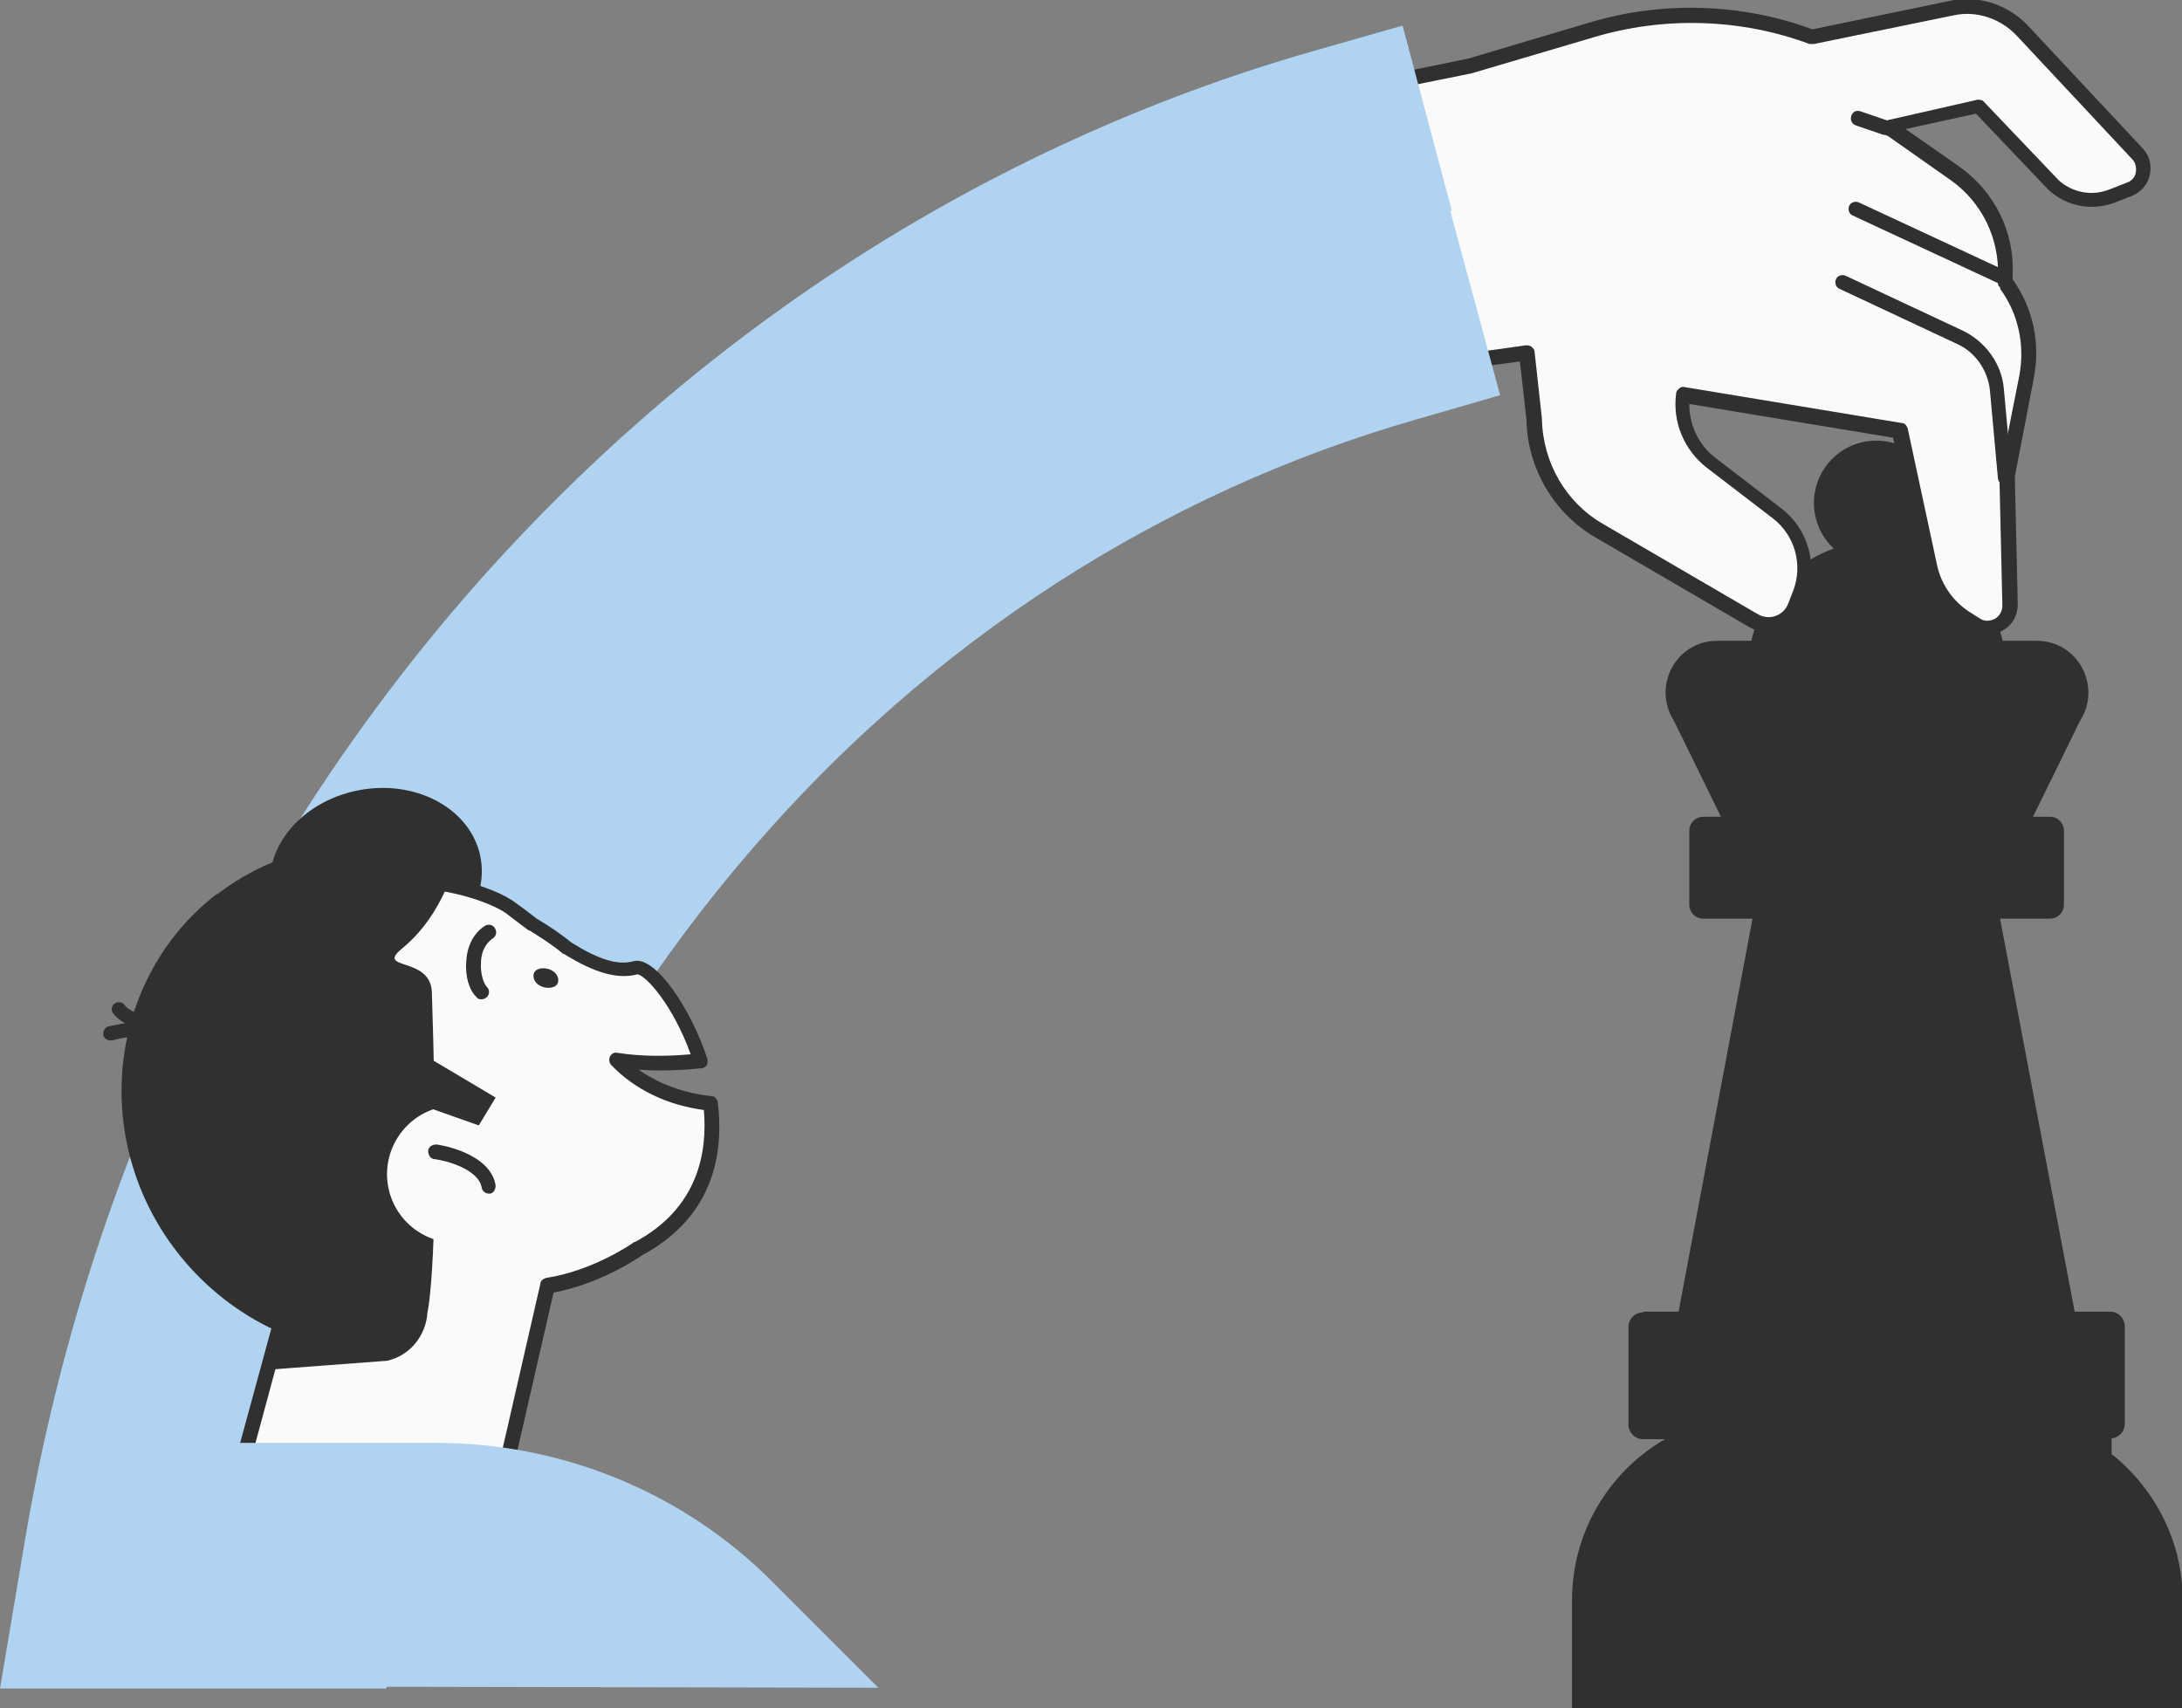 <?xml version="1.0" encoding="UTF-8"?>
<svg id="Layer_1" xmlns="http://www.w3.org/2000/svg" version="1.1" viewBox="0 0 297.6 233">
  <rect x="0" y="0" width="297.6" height="233" fill="#808080" stroke="none"/>
  <!-- Generator: Adobe Illustrator 29.1.0, SVG Export Plug-In . SVG Version: 2.1.0 Build 142)  -->
  <defs>
    <style>
      .st0 {
        fill: #303030;
      }

      .st1 {
        fill: #afd3f0;
      }

      .st2 {
        fill: #fafafa;
      }
    </style>
  </defs>
  <g id="Layer_2">
    <g id="_Layer_">
      <g>
        <g>
          <circle class="st0" cx="255.9" cy="68.6" r="8.5"/>
          <path class="st0" d="M273.6,91.4c0,9.7-7.9,21.2-17.6,21.2s-17.6-11.5-17.6-21.2,7.9-17.6,17.6-17.6,17.6,7.9,17.6,17.6Z"/>
          <path class="st0" d="M277.7,87.4h-43.5c-5.6,0-8.9,6.2-5.9,10.9l7.3,14.9h40.8l7.3-14.9c3-4.7-.3-10.9-5.9-10.9h0Z"/>
          <polygon class="st0" points="271.8 120.1 269.4 120.1 242.5 120.1 240 120.1 228.6 180.7 242.5 180.7 269.4 180.7 283.3 180.7 271.8 120.1"/>
          <path class="st0" d="M288,198.4v-5.5h-48.2c-14.1,0-25.4,11.4-25.4,25.4v14.7h83.3v-14.7c0-8.1-3.8-15.2-9.6-19.9h0Z"/>
          <g>
            <path class="st0" d="M232.3,111.4h37.1v13.9h-37.1c-1.1,0-1.9-.9-1.9-1.9v-10.1c0-1.1.9-1.9,1.9-1.9h0Z"/>
            <path class="st0" d="M279.6,125.3h-37.1v-13.9h37.1c1.1,0,1.9.9,1.9,1.9v10.1c0,1.1-.9,1.9-1.9,1.9h0Z"/>
          </g>
          <g>
            <path class="st0" d="M224.1,178.9h52.7v17.4h-52.7c-1.1,0-2-.9-2-2v-13.3c0-1.1.9-2,2-2h0Z"/>
            <path class="st0" d="M287.8,196.3h-37.8v-17.4h37.8c1.1,0,2,.9,2,2v13.3c0,1.1-.9,2-2,2h0Z"/>
          </g>
        </g>
        <g>
          <g>
            <path class="st2" d="M194,50.3l14.3-2,1,9.1c.1,6.3,3.5,12,8.9,15.2l21.1,12.3c2.1,1.2,4.7.3,5.6-2l.7-1.8c1.4-3.9.2-8.3-3.2-10.9l-9-6.9c-2.8-2.2-4.3-5.7-3.9-9.2h0c0,0,29.6,4.8,29.6,4.8l4,18.6c.7,3.1,2.6,5.7,5.3,7.2l1.1.7c2,1.2,4.5-.3,4.5-2.7l-.4-17.5,2.7-13.6c.9-4.4-.1-9.1-2.8-12.7v-.2c-.1,0,0-.9,0-.9.2-5.5-2.4-10.8-6.9-14l-9.1-6.4,12.3-2.8,10.2,10.7c2.2,1.9,5.3,2.5,8.1,1.5l2.3-.9c1.9-.7,2.5-3.2,1.1-4.7l-15.8-16.9c-2.4-2.6-6-3.8-9.5-3l-19,3.9c-9.7-3.6-20.2-3.9-30.1-.9l-16.6,4.9-14.2,2.9,8,38.2h0Z"/>
            <path class="st0" d="M271,86.8c-.7,0-1.4-.2-2-.5l-1.1-.7c-3-1.7-5.1-4.6-5.8-7.9l-3.9-18-27.8-4.6c0,2.9,1.3,5.6,3.5,7.3l9,6.9c3.7,2.8,5.1,7.7,3.5,12l-.7,1.8c-.5,1.3-1.6,2.4-2.9,2.9-1.4.5-2.8.3-4.1-.4l-21.1-12.3c-5.7-3.3-9.3-9.5-9.4-16l-.9-8-13.3,1.8c-.6,0-1.1-.3-1.1-.9,0-.6.3-1.1.9-1.1l14.3-2c.3,0,.5,0,.8.2.2.2.4.4.4.7l1,9.1c.1,6,3.3,11.5,8.4,14.4l21.1,12.3c.7.4,1.6.5,2.4.2.8-.3,1.4-.9,1.7-1.7l.7-1.8c1.3-3.5.2-7.5-2.8-9.8l-9-6.9c-3.1-2.4-4.7-6.2-4.2-10.1,0-.3.2-.5.4-.7.2-.2.5-.3.8-.2l29.6,4.9c.4,0,.7.4.8.8l4,18.6c.6,2.8,2.4,5.2,4.8,6.6l1.1.7c.6.4,1.4.3,2,0,.6-.4,1-1,1-1.8l-.4-17.5c0,0,0-.2,0-.2l2.7-13.6c.8-4.2-.1-8.5-2.6-11.9v-.2c-.3-.2-.3-.4-.3-.6v-.9c.2-5.2-2.2-10.1-6.4-13.1l-9.1-6.4c-.3-.2-.5-.6-.4-1s.4-.7.8-.8l12.3-2.8c.3,0,.7,0,.9.3l10.2,10.7c1.9,1.7,4.6,2.2,7,1.2l2.3-.9c.6-.2,1.1-.7,1.2-1.4.1-.6,0-1.3-.5-1.8l-15.8-16.9c-2.2-2.3-5.5-3.4-8.6-2.7l-19,3.9c-.2,0-.4,0-.6,0-9.4-3.5-19.9-3.8-29.5-.9l-16.6,4.9-14.3,2.9c-.5.1-1.1-.2-1.2-.8-.1-.5.2-1.1.8-1.2l14.2-2.9,16.5-4.9c9.9-3,20.8-2.7,30.5.9l18.8-3.9c3.8-.8,7.8.5,10.5,3.3l15.8,16.9c.9,1,1.2,2.3.9,3.6-.3,1.3-1.2,2.3-2.4,2.8l-2.3.9c-3.1,1.2-6.6.6-9.1-1.7l-9.9-10.4-9.6,2.1,7.3,5.1c4.8,3.4,7.6,8.9,7.3,14.8v.6c2.8,3.9,3.8,8.7,2.9,13.4l-2.6,13.5.4,17.4c0,1.5-.7,2.8-1.9,3.5-.6.4-1.4.6-2.1.6h0Z"/>
          </g>
          <path class="st0" d="M273.5,66.2c-.5,0-.9-.4-1-.9l-1.1-12.1c-.3-2.7-2-5.2-4.5-6.3l-16-7.5c-.5-.2-.7-.8-.5-1.3.2-.5.8-.7,1.3-.5l16,7.5c3.1,1.5,5.3,4.5,5.6,7.9l1.1,12.1c0,.6-.4,1-.9,1.1h-.1Z"/>
          <path class="st0" d="M273.3,38.8c-.1,0-.3,0-.4,0l-20.2-9.4c-.5-.2-.7-.8-.5-1.3.2-.5.8-.7,1.3-.5l20.2,9.4c.5.2.7.8.5,1.3-.2.4-.5.6-.9.6h0Z"/>
          <path class="st0" d="M257.2,18.4c-.1,0-.2,0-.3,0l-3.8-1.3c-.5-.2-.8-.7-.6-1.3s.7-.8,1.3-.6l3.8,1.3c.5.2.8.7.6,1.3-.1.4-.5.7-.9.7h0Z"/>
        </g>
        <path class="st1" d="M198,28.7l-6.7-25.2c-.4.1-1.1.3-12.3,3.5-44.6,12.8-84.7,38.7-115.9,74.8C32.1,117.8,11.5,162.1,3.4,210.1l-3.4,20.2h52.7l1.9-11.5c6.5-38.5,23-74.1,47.8-102.8,24.5-28.5,55.9-48.8,90.8-58.8,9.3-2.7,11.1-3.2,11.4-3.3l-6.8-25.1h0Z"/>
        <path class="st0" d="M36.9,121.9c1,6.6,8.3,10.9,16.2,9.6s13.5-7.6,12.5-14.2c-1-6.6-8.3-10.9-16.2-9.6s-13.5,7.6-12.5,14.2Z"/>
        <g>
          <path class="st2" d="M96.8,150.5c-5-.5-9.5-2.5-12.8-5.9,3.7.5,7.6.6,11.5.1-2.4-7.4-7-13.2-8.9-12.7-2.7.7-5.7-.5-9.2-2.7-1.5-1.2-3.1-2.3-4.8-3.3-.9-.7-1.9-1.4-2.9-2.2-4.2-3.2-28.9-11.2-41.6,14.3-7.1,14.3-2.7,31.5,10.4,40.7l-8.9,32.6,38.1-6.8,6.7-29.4c6.8-1,12.4-5,12.4-5,8.8-4.6,10.7-12.4,9.8-19.8h0Z"/>
          <path class="st0" d="M29.7,212.5c-.3,0-.6-.1-.7-.3-.2-.2-.3-.6-.2-.9l8.7-31.9c-13.1-9.7-17.4-27-10.1-41.6,4.8-9.7,11.8-15.7,20.7-17.8,9.8-2.3,19.4.9,22.3,3.2,1,.7,1.9,1.4,2.8,2.1,1.7,1,3.3,2.1,4.8,3.3,3.7,2.3,6.3,3.1,8.4,2.5,3-.8,7.9,6.6,10.1,13.4,0,.3,0,.6-.1.8-.2.2-.4.4-.7.4-2.9.3-5.8.4-8.6.2,2.7,1.9,6.1,3.2,9.9,3.6.5,0,.8.4.9.9.8,6.5-.3,15.4-10.3,20.8-.6.4-5.7,3.9-12.1,5.1l-6.6,28.8c0,.4-.4.7-.8.8l-38.1,6.8c0,0-.1,0-.2,0h0ZM55,121.1c-2.1,0-4.3.2-6.5.7-8.3,2-14.9,7.6-19.4,16.8-6.9,13.9-2.7,30.5,10.1,39.5.3.2.5.7.4,1.1l-8.4,31.1,35.9-6.4,6.6-28.8c0-.4.4-.7.8-.8,6.5-1,11.9-4.8,12-4.9,0,0,0,0,.1,0,8.6-4.6,9.9-12.2,9.4-18-5.1-.7-9.4-2.8-12.6-6.1-.3-.3-.4-.8-.2-1.2.2-.4.6-.6,1-.5,3.2.5,6.6.5,10,.2-2.4-6.7-6.2-10.9-7.3-10.9h0c-2.7.7-5.8-.2-10-2.8,0,0,0,0-.1,0-1.4-1.2-3-2.2-4.6-3.2,0,0,0,0-.1,0-.9-.7-1.9-1.4-2.9-2.2-1.5-1.2-7.2-3.6-14.1-3.6h0Z"/>
        </g>
        <path class="st0" d="M29.6,122c9.2-7.1,21-8.6,31.5-5.1-2.9,1.2-5.7,2.8-8.2,4.7-17.5,13.5-19.3,40.3-4.2,60,.8,1.1,1.7,2.1,2.6,3.1-10.2-.3-20.3-5.1-27.2-14-11.9-15.4-9.4-37.3,5.5-48.8h0Z"/>
        <path class="st0" d="M62.9,114.3s-1.2,9.5-8.1,15.1c-3.6,3,3.9,1,4.1,5.9,1.2,36.5-.6,43.7-.6,43.7-.2,3.2-2.4,5.9-5.5,6.6l-16,1.2.9-5.3-9.2-38.4s15-31,34.5-28.9h0Z"/>
        <path class="st0" d="M65.7,136.3c-.2,0-.5,0-.7-.3-1-.9-1.6-2.9-1.4-4.9.1-2.1,1-3.8,2.5-4.8.5-.3,1.1-.2,1.4.3.3.5.2,1.1-.3,1.4-1.3.9-1.6,2.4-1.6,3.3-.1,1.6.4,2.9.8,3.3.4.4.4,1,0,1.4-.2.2-.5.3-.7.3h0Z"/>
        <path class="st0" d="M74,134.6c.9.3,1.9.1,2.1-.6s-.3-1.5-1.2-1.8-1.9-.1-2.1.6.3,1.5,1.2,1.8Z"/>
        <path class="st2" d="M71.4,158.7c.8,5.1-2.7,9.9-7.8,10.7-5.1.8-9.9-2.7-10.7-7.8-.8-5.1,2.7-9.9,7.8-10.7,5.1-.8,9.9,2.7,10.7,7.8Z"/>
        <path class="st0" d="M66.7,162.8c-.5,0-.9-.3-1-.8-.4-2.5-4.8-3.7-6.4-3.9-.6,0-.9-.6-.9-1.1,0-.6.6-.9,1.1-.9.3,0,7.4,1.1,8.1,5.6,0,.5-.3,1.1-.8,1.1,0,0-.1,0-.2,0h0Z"/>
        <polygon class="st0" points="53.8 141.5 67.6 149.7 65.3 153.5 54 149.5 53.8 141.5"/>
        <path class="st0" d="M24.8,142.3c-.2,0-.4,0-.6-.2-1.6-1.4-6.3-.9-8.9-.2-.5.1-1.1-.2-1.2-.7s.2-1.1.7-1.2c.8-.2,7.7-1.8,10.6.6.4.3.5,1,.1,1.4-.2.2-.5.4-.8.4h0Z"/>
        <path class="st0" d="M24.7,141c-2.3,0-7.3-.3-9.2-2.7-.4-.4-.3-1.1.1-1.4s1.1-.3,1.4.2c1.5,1.9,6.9,2,8.7,1.9.6,0,1,.4,1.1.9,0,.6-.4,1-.9,1.1-.1,0-.5,0-1.1,0h0Z"/>
        <path class="st1" d="M20.8,230v-33.2h38.7c17.2,0,33.8,6.8,45.9,19l14.4,14.4s-98.2-.2-99.1-.2h0Z"/>
      </g>
    </g>
  </g>
</svg>
